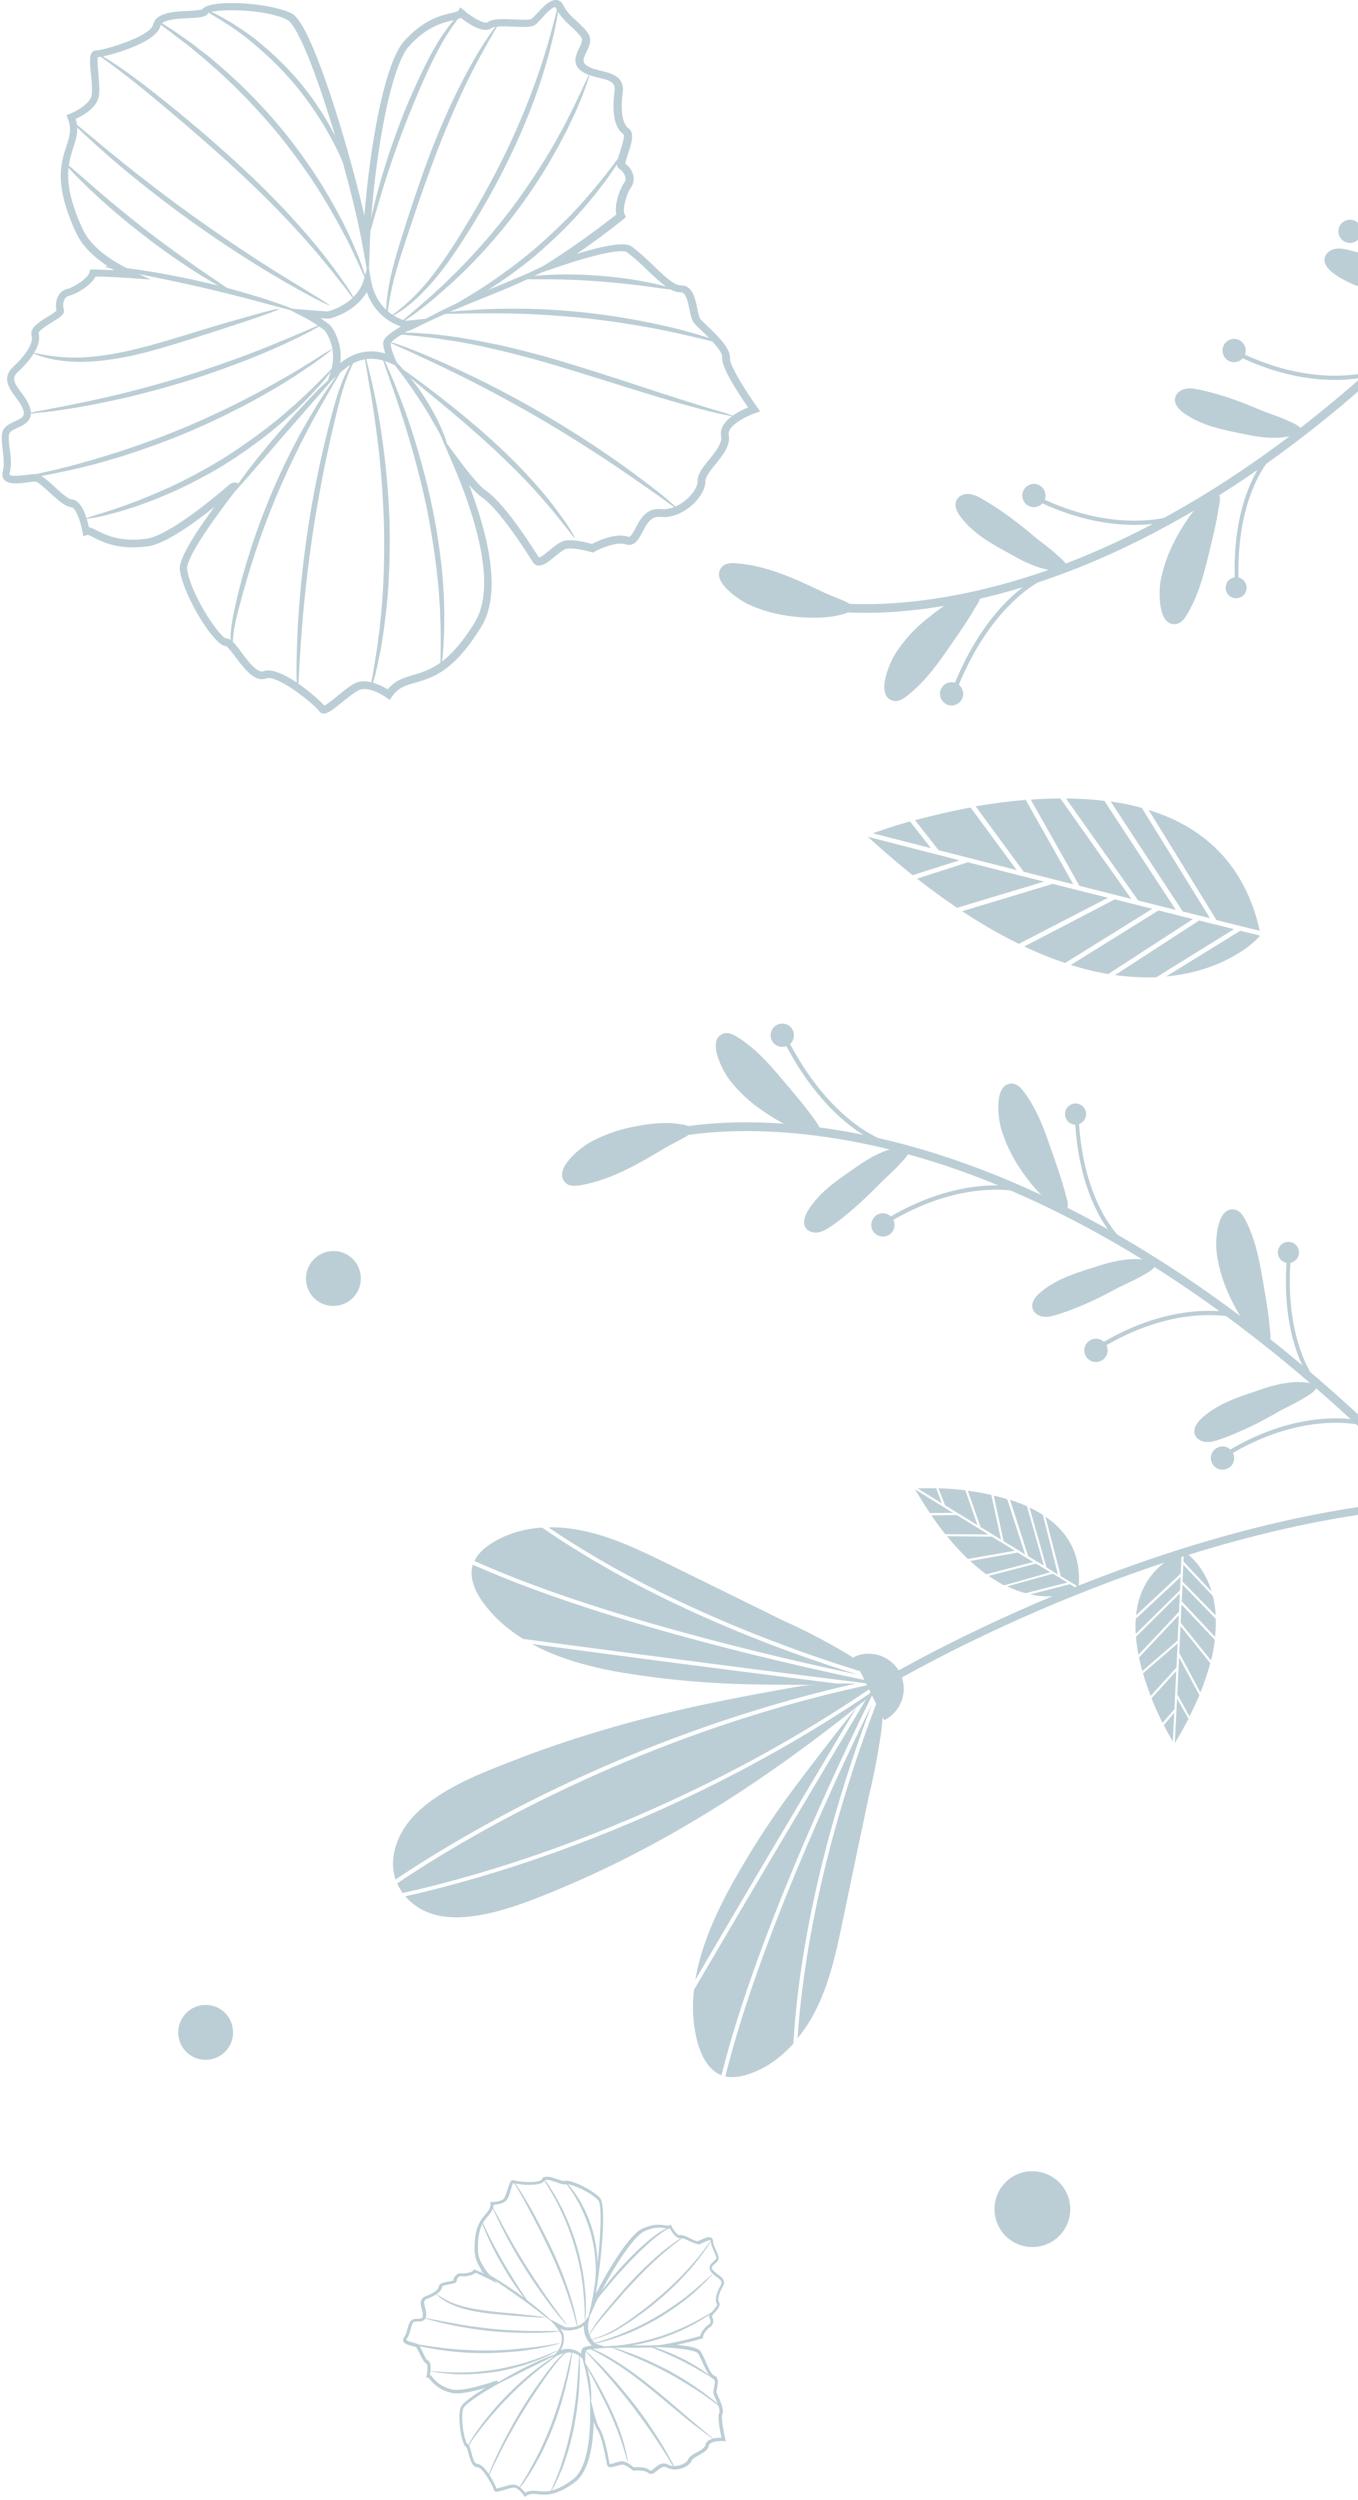 <svg width="380" height="699" viewBox="0 0 380 699" fill="none" xmlns="http://www.w3.org/2000/svg"><path d="M289.167 436.767c-1.408-.845-2.872-1.746-4.392-2.646l-13.287 2.364a50.307 50.307 0 0 0 4.504 3.716l13.175-3.434zM283.987 433.614c-2.083-1.295-4.223-2.59-6.419-3.941l-12.555-.113c1.97 2.421 3.941 4.561 5.855 6.362l13.119-2.308zM293.896 439.637c-1.238-.788-2.59-1.576-3.997-2.421l-13.231 3.435c1.52 1.013 2.928 1.914 4.335 2.646l12.893-3.66zM266.702 423.028a908.233 908.233 0 0 1-10.641-6.587c1.407 2.365 2.759 4.617 4.166 6.644l6.475-.057zM261.973 416.159c-2.365-.056-4.167 0-5.18.056 2.139 1.295 4.391 2.703 6.756 4.167l-1.576-4.223zM276.555 429.052c-2.927-1.802-5.911-3.66-8.839-5.406l-7.094.057a86.366 86.366 0 0 0 3.885 5.292l12.048.057zM287.703 435.133c1.52.958 2.984 1.802 4.391 2.647l-4.729-16.61a47.945 47.945 0 0 0-4.73-1.801l5.068 15.764zM291.813 423.592c-1.183-.732-2.421-1.464-3.716-2.027l4.729 16.722c1.126.676 2.196 1.352 3.209 1.971l-4.222-16.666zM299.414 442.959l-11.148 2.871c7.601 1.633 12.724-.844 13.456-1.463-.675-.395-1.464-.845-2.308-1.408zM280.834 430.967a191.214 191.214 0 0 1 6.025 3.716l-5.011-15.483a46.633 46.633 0 0 0-3.773-1.013l2.759 12.78zM296.824 440.706c2.027 1.239 3.716 2.253 5.011 3.041.788-9.29-3.266-15.54-9.29-19.65l4.279 16.609zM298.682 442.509c-1.183-.732-2.59-1.577-4.054-2.478l-12.781 3.547a32.19 32.19 0 0 0 5.124 1.915l11.711-2.984zM264.45 420.887c2.928 1.802 6.025 3.716 9.065 5.574l-3.378-9.74a79.51 79.51 0 0 0-7.545-.563l1.858 4.729zM274.359 426.968c1.915 1.183 3.885 2.365 5.743 3.548l-2.702-12.5a74.123 74.123 0 0 0-6.588-1.182l3.547 10.134zM330.605 448.645c-.056 1.632-.169 3.321-.225 5.123l8.502 10.529a48.422 48.422 0 0 0 1.07-5.743l-9.347-9.909zM330.324 454.67c-.112 2.421-.225 4.955-.338 7.545l5.912 11.035a70.641 70.641 0 0 0 2.759-8.22l-8.333-10.36zM330.887 443.072c-.056 1.464-.113 3.04-.225 4.673l9.346 9.965c.169-1.801.225-3.49.169-5.067l-9.29-9.571zM329.367 474.938c-.226 4.447-.451 8.726-.62 12.499a150.015 150.015 0 0 0 3.829-6.813l-3.209-5.686zM325.651 482.372c1.07 2.083 1.97 3.66 2.533 4.504.113-2.477.282-5.18.395-7.938l-2.928 3.434zM329.929 463.396c-.168 3.435-.337 6.982-.506 10.36l3.434 6.193c1.014-2.083 1.971-4.053 2.759-5.968l-5.687-10.585zM329.93 450.672c.056-1.801.169-3.49.225-5.123l-12.274 12.105c.113 1.689.394 3.378.676 5.067l11.373-12.049zM317.825 452.644a26.346 26.346 0 0 0 0 4.223l12.386-12.218c.057-1.295.113-2.59.169-3.716l-12.555 11.711zM331.168 436.653l7.883 8.389c-2.252-7.432-6.869-10.754-7.77-11.092-.056.788-.056 1.689-.113 2.703zM329.536 458.724c.113-2.421.225-4.786.338-7.094l-11.148 11.823c.281 1.295.563 2.534.901 3.829l9.909-8.558zM330.38 440.029c.113-2.364.169-4.335.282-5.911-8.558 3.828-11.993 10.359-12.781 17.566l12.499-11.655zM331.112 437.497c-.056 1.407-.113 2.984-.225 4.729l9.29 9.459a30.347 30.347 0 0 0-.789-5.405l-8.276-8.783zM328.635 477.922c.169-3.435.338-7.038.507-10.641l-6.925 7.601c1.013 2.59 2.139 4.954 3.096 6.869l3.322-3.829zM329.198 466.268l.338-6.756-9.684 8.389c.619 2.196 1.407 4.335 2.139 6.306l7.207-7.939zM238.776 463.395c4.899-2.365 10.754-.338 13.119 4.504 2.365 4.898.338 10.754-4.504 13.119l-8.615-17.623z" fill="#BCCED5"/><path d="M398.563 419.311l.169 2.14c-39.018 2.871-77.473 16.102-102.922 26.687-27.588 11.486-46.111 22.465-46.337 22.577l-1.126-1.858c.169-.112 18.862-11.148 46.563-22.69 25.561-10.641 64.297-23.985 103.653-26.856zM144.525 506.918c-15.652 8.164-27.137 15.483-33.387 19.706.394.957.957 1.858 1.52 2.703 7.151-1.577 20.776-4.899 38.173-10.923 23.591-8.164 59.005-23.028 94.701-47.632-.338 0-.732.056-1.069.056-42.565 8.952-77.754 24.548-99.938 36.09z" fill="#BCCED5"/><path d="M122.511 502.247c-2.477 1.632-4.729 3.434-6.7 5.517-4.504 4.673-7.207 11.655-5.123 17.792 6.306-4.279 17.791-11.542 33.274-19.65 21.395-11.148 54.952-26.011 95.433-35.132-1.464-.057-2.702-.057-3.434-.057-4.448.282-9.065.225-13.456 1.014-8.333 1.464-16.779 3.04-25.055 4.785-17.51 3.716-34.795 8.558-51.573 14.921-7.545 2.927-16.215 6.08-23.366 10.81zM247.728 470.378l.057.113c-36.372 25.393-72.631 40.651-96.616 48.927-17.003 5.855-30.459 9.234-37.779 10.81 1.464 1.689 3.266 3.097 5.293 4.054 10.528 5.123 27.025-1.633 36.991-5.743 34.344-14.188 64.804-35.02 93.237-58.724-.282.282-.676.451-1.183.563zM239.959 468.239c-10.191-3.153-25.787-8.445-42.846-16.046-13.851-6.137-30.179-14.526-45.437-25.055-5.179.338-10.247 1.802-14.526 4.673-1.801 1.183-3.49 2.703-4.391 4.673 34.682 15.596 86.199 27.307 107.2 31.755z" fill="#BCCED5"/><path d="M243.956 470.884c1.014-.056 1.971-.056 2.984-.113-12.555-2.477-74.544-15.314-114.632-33.274-1.126 3.659.676 7.657 2.984 10.753 3.04 4.11 6.813 7.376 11.092 10.022 43.691 5.856 82.934 10.81 97.572 12.612zM148.805 459.68c7.544 4.11 16.328 6.474 24.829 7.938a249.823 249.823 0 0 0 34.908 3.322c9.29.169 18.692.282 28.039.113a8994.811 8994.811 0 0 1-87.776-11.373zM197.563 451.179c21.395 9.515 40.481 15.427 49.377 18.017-3.941-2.59-7.601-5.518-11.711-7.826-5.123-2.928-10.36-5.687-15.708-8.051a17501.912 17501.912 0 0 0-32.318-15.878c-7.939-3.884-15.934-7.826-24.604-9.515a41.361 41.361 0 0 0-9.121-.844c14.807 10.078 30.572 18.129 44.085 24.097zM244.013 476.516c-3.773 9.965-9.234 25.561-13.738 43.69-3.716 14.752-7.151 32.712-8.277 51.236-3.49 3.885-7.713 6.981-12.611 8.558-2.084.675-4.279 1.069-6.419.619 9.121-37.047 31.586-84.848 41.045-104.103z" fill="#BCCED5"/><path d="M244.406 471.73c.62-.789 1.295-1.521 1.915-2.252-5.799 11.429-33.838 68.182-44.423 110.803-3.547-1.351-5.574-5.236-6.644-8.952-1.351-4.898-1.632-9.909-1.069-14.92 22.295-38.061 42.621-72.011 50.221-84.679zM194.579 553.594c1.408-8.501 4.955-16.834 9.008-24.491a234.358 234.358 0 0 1 18.918-29.503 900.342 900.342 0 0 1 17.172-22.183c-9.121 15.314-26.349 44.141-45.098 76.177zM231.288 520.431c5.687-22.69 12.781-41.383 16.271-49.997-.394 4.673-.337 9.346-1.013 14.019-.845 5.8-1.914 11.655-3.322 17.342a8004.638 8004.638 0 0 0-7.376 35.189c-1.801 8.614-3.659 17.397-7.657 25.223-1.351 2.703-3.04 5.349-5.011 7.714 1.183-17.792 4.561-35.189 8.108-49.49zM152.802 608.656c.957-.057 2.196.338 3.266.732.675.225 1.632.563 1.858.506 1.238-.788 7.826 2.309 9.965 4.73.282.338 1.183 1.351.788 9.346-.281 5.18-1.069 12.161-1.97 17.454.281-.563.563-1.126.901-1.689 3.547-6.7 8.783-14.977 11.992-16.497 3.266-1.52 5.462-1.182 6.756-.957.338.056.789.113.845.056l.451-.337.225.45c.675 1.295 1.745 2.646 2.195 2.534.789-.169 1.915.337 3.153.957.676.337 1.746.844 2.027.732.169-.057.563-.226.901-.395 1.014-.45 2.196-1.013 2.872-.563.225.113.45.395.506.958.057.844.394 1.632.789 2.421.281.619.563 1.295.731 1.97.169.901-.506 1.52-1.069 1.971-.732.675-1.014.957-.62 1.52.338.507.901.957 1.464 1.351 1.07.788 2.421 1.746 1.408 3.491-1.126 2.027-1.52 3.603-1.014 4.392.507.844-.394 1.914-1.295 2.927-.281.282-.619.732-.732.957.282.451.451 1.183.338 1.802a1.936 1.936 0 0 1-.788 1.182c-.901.564-2.083 2.14-2.027 2.816v.337l-.338.113c-.056 0-2.927.901-7.037 1.745 5.348.507 6.362 1.295 6.7 1.802.619 1.014 1.126 2.14 1.576 3.209.732 1.689 1.464 3.266 2.252 3.604 1.351.506 1.014 2.252.788 3.49-.112.507-.225 1.127-.112 1.352.056.169.225.506.394.901.957 2.083 1.689 4.053 1.182 5.067-.338.619.169 3.997.845 6.925l.112.619-.619-.056c-1.013-.056-3.885 0-4.11 1.295-.282 1.239-1.576 1.971-2.871 2.703-.901.506-1.802.957-1.971 1.52-.338.844-1.295 1.576-2.534 2.027-1.52.563-3.096.506-4.279-.113-1.013-.563-1.801 0-2.815.845-.732.619-1.633 1.351-2.477.619-.957-.788-3.209-.732-3.998-.619h-.169l-.168-.113c-.507-.394-1.971-1.52-2.816-1.577-.337-.056-1.069.169-1.632.338-.957.282-1.802.563-2.365.225-.225-.112-.338-.337-.394-.619 0-.112-.056-.281-.113-.507-.338-1.801-1.295-7.263-2.759-9.458-.225-.395-.506-1.014-.844-1.971a51.229 51.229 0 0 1-.619 7.038c-.845 4.898-2.421 8.22-4.73 9.909-5.292 3.829-8.051 3.547-10.247 3.322-1.295-.169-2.196-.225-3.378.507l-.394.225-.225-.394c-.395-.62-1.69-2.309-2.872-2.196-.676.056-1.633.338-2.477.619-1.52.451-2.309.676-2.759.394-.169-.112-.281-.281-.281-.45-.113-.732-2.985-6.193-4.561-6.25-1.52-.056-2.027-2.139-2.477-3.828-.169-.676-.451-1.689-.62-1.802-1.351-.563-2.477-7.826-1.689-10.866.113-.394.451-1.689 6.982-5.687-3.547 1.014-7.545 1.914-9.572 1.351-3.49-.9-4.954-2.59-5.799-3.603-.225-.281-.507-.619-.619-.619l-.563-.057.112-.506c.338-1.408.338-3.153-.056-3.378-.675-.338-1.239-1.521-1.858-2.759-.338-.676-.844-1.746-1.07-1.858-.168-.113-.563-.169-.957-.282-1.069-.281-2.308-.619-2.59-1.407-.056-.226-.112-.62.226-1.014.506-.675.731-1.52.957-2.364.169-.676.394-1.352.732-1.971.45-.788 1.351-.845 2.083-.845 1.013-.056 1.407-.112 1.464-.788.112-.619-.057-1.295-.282-1.97-.338-1.295-.732-2.872 1.183-3.604 2.139-.788 3.49-1.801 3.603-2.702.113-.957 1.52-1.183 2.871-1.408.394-.056.957-.169 1.183-.281.056-.507.394-1.183.901-1.577.394-.338.844-.45 1.351-.394 1.07.113 2.984-.281 3.378-.845l.225-.281.338.169s.957.394 2.421 1.07c-1.689-2.196-2.534-4.279-2.646-6.194-.225-6.531 1.576-8.67 2.984-10.359.844-1.014 1.464-1.689 1.464-3.097v-.45h.45c.788 0 2.872-.113 3.435-1.183.337-.563.619-1.52.9-2.364.451-1.464.732-2.253 1.239-2.478a.964.964 0 0 1 .563 0c.676.282 6.813 1.014 7.77-.281.169-.507.619-.676 1.182-.732zm5.18 2.139c-.507.057-1.295-.225-2.196-.563-1.295-.45-3.04-1.069-3.491-.394-1.295 1.746-7.375.957-8.67.619-.225.282-.507 1.239-.676 1.858-.281.901-.563 1.915-.957 2.534-.732 1.351-2.871 1.577-3.828 1.633-.169 1.464-.901 2.308-1.633 3.209-1.352 1.577-2.984 3.547-2.759 9.74.056 2.196 1.351 4.617 3.772 7.263l1.689 1.802-2.196-1.126c-1.914-.957-3.434-1.633-3.997-1.858-.901.788-2.871 1.126-3.997.957-.226-.056-.451.057-.676.169-.338.282-.563.845-.563 1.126-.056.62-.788.732-1.914.957-.507.113-2.084.338-2.14.62-.169 1.295-1.633 2.477-4.166 3.434-1.07.394-1.014 1.014-.62 2.477.169.732.394 1.577.282 2.365-.225 1.464-1.52 1.52-2.365 1.52-.675 0-1.126.057-1.351.394-.282.507-.451 1.127-.619 1.802-.282.901-.507 1.858-1.127 2.703-.056.056-.112.169-.112.169.113.337 1.351.675 1.97.844.451.113.845.225 1.127.338.506.281.9 1.07 1.52 2.308.394.901 1.013 2.14 1.407 2.309 1.126.563.845 2.871.62 3.997.225.169.506.451.732.788.788.901 2.083 2.478 5.348 3.322 1.858.507 6.25-.338 12.105-2.308.507-.169 1.014.056 1.239.563-1.126.619-2.252 1.295-3.209 1.858-6.081 3.66-6.813 4.955-6.925 5.292-.845 3.266.506 9.403 1.182 9.853.563.225.788 1.183 1.126 2.421.338 1.295.788 3.097 1.633 3.153 2.195.113 4.954 5.574 5.348 6.869.338 0 1.295-.281 1.915-.45.957-.282 1.914-.563 2.646-.62 1.576-.112 2.928 1.521 3.491 2.253 1.295-.676 2.421-.564 3.603-.451 2.083.225 4.617.507 9.628-3.153 2.083-1.52 3.547-4.673 4.335-9.29.451-2.815.676-6.193.619-10.078l-.056-3.885.957 3.772c.282 1.183.563 2.196.845 2.985.338 1.069.619 1.576.732 1.801 1.407 2.14 2.308 6.644 2.871 9.797.057.225.056.338.113.45.169.113 1.126-.169 1.633-.338.788-.225 1.463-.45 2.026-.394 1.07.113 2.59 1.295 3.097 1.689.732-.056 3.209-.225 4.504.845.225.225.507.056 1.295-.619.901-.789 2.196-1.858 3.829-.958.901.507 2.252.507 3.547.057 1.013-.338 1.802-.957 2.027-1.52.338-.845 1.351-1.408 2.421-1.971 1.126-.619 2.252-1.239 2.421-2.083.394-1.858 3.209-2.027 4.504-2.027-.394-1.745-1.239-5.912-.619-6.982.394-.675-.732-3.209-1.183-4.222-.169-.394-.337-.732-.394-.957-.169-.451-.056-1.07.113-1.802.225-1.239.394-2.196-.225-2.477-1.126-.451-1.858-2.14-2.759-4.054-.451-1.07-.957-2.14-1.52-3.097-.057-.112-.789-.901-6.25-1.407-.901-.113-1.971-.169-3.04-.226l-3.885-.225 3.828-.675c4.899-.845 8.84-1.971 9.966-2.309.225-1.182 1.52-2.702 2.477-3.265.225-.113.338-.338.394-.563.113-.451-.112-1.014-.281-1.183-.394-.507.112-1.07.901-1.97.338-.395 1.351-1.577 1.238-1.858-.675-1.126-.337-2.928 1.014-5.349.563-.957.112-1.408-1.126-2.309-.62-.45-1.295-.957-1.689-1.632-.789-1.295.169-2.14.788-2.703.507-.45.844-.788.788-1.126-.112-.563-.394-1.126-.675-1.802-.395-.844-.789-1.745-.845-2.758 0-.113-.056-.169-.056-.226-.282-.169-1.464.338-2.027.62-.451.225-.788.394-1.07.45-.563.113-1.351-.225-2.646-.788-.901-.394-2.14-1.014-2.59-.901-1.239.282-2.477-1.633-3.04-2.646-.282.056-.62 0-1.07-.113-1.183-.225-3.209-.563-6.193.901-2.816 1.351-7.883 9.065-11.599 16.103-.901 1.689-1.745 3.378-2.364 4.842l-1.239 2.758-.282 1.408c-.901 4.054 1.746 6.081 2.083 6.306.282.113.62.225.901.281l2.196.676-2.759.282c-2.702.281-3.096.563-3.153.619 0 0-.225.281-.225 1.689v1.464l-.788-.845c-1.351-1.464-2.984-2.027-4.786-1.632-.45.056-1.126.281-1.97.619l-1.633.619 1.126-1.351c1.97-2.309 1.408-4.729 1.295-5.067-.394-.676-.845-1.408-1.408-2.084-.169-.168-.281-.394-.45-.563l-1.52-1.745 2.027 1.07c1.351.732 2.308 1.182 2.533 1.295.113 0 .394.056.788.056h.62c1.238-.056 3.04-.45 4.222-1.971l.845-1.069.676-2.984c.112-.394.169-.845.281-1.295 1.07-5.405 2.027-13.569 2.309-19.481.394-7.094-.338-8.445-.507-8.671-2.252-2.533-8.051-4.785-8.84-4.504-.337-.056-.45 0-.619 0zm7.657 45.042c-.788-.732-2.421-2.533-2.252-5.574-1.239.958-2.759 1.295-3.885 1.352h-.732a7.818 7.818 0 0 1-1.013-.057l-.113-.056s-.338-.169-.844-.394c.281.394.506.788.732 1.182l.056.057c.056.112.732 2.364-.676 4.785.282-.112.563-.169.789-.225 2.139-.394 3.772.338 4.898 1.239.056-1.014.281-1.352.45-1.577.225-.169.732-.45 2.59-.732z" fill="#BCCED5"/><path d="M156.068 658.147c.056.112-.958.619-2.59 1.407-1.633.788-3.829 1.915-6.306 3.097a717.852 717.852 0 0 1-6.25 3.153c-1.633.788-2.59 1.295-2.646 1.182-.056-.056.901-.732 2.421-1.633 1.576-.9 3.716-2.139 6.193-3.378 2.478-1.238 4.73-2.252 6.419-2.927 1.689-.62 2.759-.958 2.759-.901zM162.824 658.653c.169-.057 1.464 2.646 2.14 6.306.675 3.659.506 6.643.338 6.643-.226 0-.282-2.984-1.014-6.531-.619-3.547-1.633-6.306-1.464-6.418zM153.928 697.164c-.112-.056.901-2.027 2.196-5.405.169-.394.338-.845.507-1.351.169-.451.337-.957.506-1.464.338-1.014.676-2.083 1.014-3.209.619-2.309 1.295-4.842 1.801-7.545.507-2.702.901-5.292 1.183-7.657.281-2.365.45-4.504.563-6.306.056-.901.112-1.689.169-2.421.056-.732.056-1.351.112-1.858.057-1.013.113-1.576.169-1.576.057 0 .057.563.113 1.576v1.858c0 .732 0 1.52-.056 2.421a103.386 103.386 0 0 1-.395 6.362c-.225 2.365-.619 5.011-1.126 7.714-.506 2.702-1.182 5.292-1.858 7.544-.394 1.126-.675 2.252-1.069 3.209-.169.507-.338 1.014-.563 1.464-.169.451-.394.901-.563 1.295a29.08 29.08 0 0 1-1.014 2.252 10.802 10.802 0 0 1-.844 1.633c-.507 1.014-.789 1.52-.845 1.464zM144.92 696.151c-.057 0 .281-.563.844-1.408.282-.45.619-1.013 1.014-1.633a32.65 32.65 0 0 0 1.294-2.195c.226-.395.507-.845.732-1.295.226-.451.507-.958.732-1.408.563-.957 1.07-2.027 1.633-3.153 1.07-2.252 2.196-4.786 3.209-7.488 1.014-2.703 1.858-5.349 2.59-7.714.676-2.421 1.295-4.616 1.689-6.418.226-.901.395-1.745.563-2.477.169-.732.338-1.352.451-1.915.225-1.013.394-1.632.45-1.576.057 0 0 .619-.169 1.633-.056.506-.169 1.182-.281 1.914a33.836 33.836 0 0 1-.507 2.534 117.384 117.384 0 0 1-1.576 6.531 95.364 95.364 0 0 1-2.534 7.769 86.26 86.26 0 0 1-3.266 7.545 53.404 53.404 0 0 1-1.689 3.153c-.281.507-.506.957-.788 1.407-.281.451-.507.845-.788 1.295a28.145 28.145 0 0 1-1.408 2.14c-.394.619-.788 1.182-1.126 1.576-.675.732-1.069 1.239-1.069 1.183zM136.418 692.829c-.056 0 .169-.563.563-1.576.394-1.014 1.014-2.421 1.802-4.167a142.634 142.634 0 0 1 7.094-13.287c3.097-5.011 6.193-9.346 8.614-12.331 1.183-1.52 2.309-2.646 3.153-3.321.845-.676 1.408-.958 1.408-.901.056.056-.451.394-1.239 1.126-.788.732-1.802 1.858-2.984 3.434a169.645 169.645 0 0 0-8.389 12.387 158.547 158.547 0 0 0-7.263 13.118c-.845 1.746-1.52 3.097-1.971 4.11-.45.901-.732 1.408-.788 1.408zM130.788 685.17c-.056 0 0-.563.338-1.464.338-.9 1.07-2.139 2.027-3.49 1.97-2.816 4.842-6.531 8.501-10.247 3.66-3.716 7.263-6.757 10.022-8.727 1.352-1.014 2.534-1.746 3.322-2.252.788-.507 1.239-.789 1.295-.732 0 .056-.394.394-1.126.957-.732.563-1.858 1.407-3.209 2.421-2.646 2.083-6.25 5.123-9.853 8.839a100.827 100.827 0 0 0-8.614 10.022c-1.014 1.351-1.802 2.477-2.196 3.322-.282.901-.451 1.408-.507 1.351zM134.447 634.892c.057-.056 1.295.507 3.21 1.633a100.697 100.697 0 0 1 7.263 4.729 116.168 116.168 0 0 1 6.812 5.293c1.689 1.464 2.646 2.421 2.59 2.477-.056.056-1.126-.732-2.871-2.083-1.746-1.351-4.167-3.209-6.926-5.124a218.833 218.833 0 0 0-7.094-4.842c-1.914-1.238-3.04-1.97-2.984-2.083zM166.258 656.681c0-.056 1.352-.394 3.604-.619 2.252-.226 5.349-.282 8.783-.226 1.689 0 3.322.001 4.786-.056a59.688 59.688 0 0 0 3.885-.281c2.195-.226 3.547-.563 3.603-.451 0 .057-1.295.563-3.547.901a35.69 35.69 0 0 1-3.941.394 122.84 122.84 0 0 1-4.842.113c-3.435 0-6.531-.056-8.727.056-2.252.113-3.604.282-3.604.169z" fill="#BCCED5"/><path d="M163.556 660.567c.056-.056 1.013 1.408 2.421 3.772a115.27 115.27 0 0 1 5.067 9.572c.901 1.914 1.633 3.772 2.308 5.517.62 1.746 1.126 3.322 1.464 4.673.169.676.338 1.295.451 1.802.112.563.225 1.014.281 1.408.113.788.169 1.182.113 1.182-.113 0-.451-1.633-1.295-4.279-.394-1.295-.957-2.871-1.577-4.56a170.945 170.945 0 0 0-2.308-5.462c-1.802-3.828-3.603-7.15-4.842-9.628-1.408-2.421-2.14-3.941-2.083-3.997zM163.556 657.077c.056-.057.507.337 1.239 1.069.788.732 1.858 1.802 3.209 3.153 1.351 1.352 2.871 3.041 4.504 4.899a263.996 263.996 0 0 1 5.18 6.305c1.745 2.309 3.378 4.561 4.729 6.644a104.76 104.76 0 0 1 3.548 5.63c.957 1.633 1.689 2.984 2.195 3.885.507.957.732 1.464.676 1.52-.056 0-.394-.45-.957-1.351s-1.351-2.196-2.365-3.772a182.135 182.135 0 0 0-3.66-5.518 203.701 203.701 0 0 0-4.785-6.587c-1.746-2.308-3.491-4.392-5.068-6.306-1.632-1.914-3.096-3.603-4.391-5.011-1.295-1.407-2.309-2.534-3.04-3.322-.62-.788-1.014-1.238-1.014-1.238zM164.231 656.175c0-.056.62.169 1.633.62l.845.338c.281.169.619.337 1.013.506.732.338 1.52.732 2.365 1.239.45.225.901.507 1.351.788.451.282.957.563 1.464.901 1.013.619 2.027 1.351 3.153 2.083a137.906 137.906 0 0 1 6.813 5.18c4.729 3.829 8.839 7.488 11.879 10.022a156.359 156.359 0 0 0 3.604 2.984c.844.732 1.351 1.126 1.295 1.126-.057.056-.563-.281-1.464-.957-.901-.619-2.196-1.633-3.772-2.815-3.153-2.478-7.32-6.025-11.993-9.853-2.365-1.914-4.617-3.66-6.756-5.18-1.07-.732-2.083-1.464-3.097-2.083-.507-.338-.957-.62-1.407-.901a16.582 16.582 0 0 0-1.352-.788c-.844-.507-1.632-.957-2.308-1.352-.338-.168-.676-.394-.957-.506a5.616 5.616 0 0 0-.845-.394c-.957-.62-1.52-.958-1.464-.958zM170.763 656.23c0-.056.507.057 1.407.338.451.113.958.282 1.577.507.619.225 1.295.45 2.083.732 1.52.563 3.322 1.239 5.292 2.139 1.971.901 4.111 1.915 6.306 3.097a81.169 81.169 0 0 1 6.025 3.603 70.58 70.58 0 0 1 4.673 3.322c.675.507 1.238.957 1.745 1.351.507.395.957.789 1.295 1.07.676.62 1.07.957 1.014 1.014-.057.056-1.633-1.126-4.279-3.041-1.295-.957-2.928-2.027-4.73-3.153-1.801-1.126-3.828-2.364-6.024-3.547a106.633 106.633 0 0 0-6.25-3.096 132.647 132.647 0 0 0-5.236-2.252c-3.04-1.352-4.954-2.027-4.898-2.084zM181.46 655.95c0-.057 1.07.169 2.759.732 1.689.563 3.941 1.464 6.362 2.646 2.421 1.182 4.505 2.477 5.968 3.434 1.464 1.014 2.309 1.689 2.253 1.746-.113.169-3.716-2.252-8.502-4.617-4.786-2.365-8.896-3.772-8.84-3.941zM120.147 662.987c0-.113 2.083.169 5.405.338.394 0 .845.056 1.295.056h1.408c.957 0 2.026 0 3.096-.056a67.608 67.608 0 0 0 7.094-.732c2.478-.394 4.842-.957 6.982-1.52 1.07-.282 2.083-.563 2.984-.901.45-.169.901-.282 1.351-.45.451-.169.845-.282 1.239-.451 3.096-1.182 4.954-2.083 5.011-2.027 0 .057-.394.338-1.239.732-.394.225-.901.507-1.52.788-.619.282-1.295.62-2.083.901-.394.169-.789.338-1.239.507l-1.351.507c-.901.337-1.914.675-2.984.957a56.716 56.716 0 0 1-7.038 1.576c-2.534.394-4.955.563-7.207.676-1.126 0-2.139.056-3.153 0-.506 0-.957 0-1.407-.056-.451-.057-.901-.057-1.295-.113-.845-.056-1.577-.169-2.252-.225a10.497 10.497 0 0 1-1.689-.282 16.58 16.58 0 0 1-1.408-.225zM113.785 655.049c0-.056.619.056 1.689.225.563.113 1.182.225 1.97.338.789.112 1.633.281 2.59.394.958.169 2.027.281 3.153.45 1.126.169 2.365.226 3.66.395 2.59.225 5.405.337 8.389.394 2.984 0 5.799-.113 8.389-.338a289.43 289.43 0 0 0 3.66-.338c1.126-.113 2.196-.281 3.153-.394.957-.113 1.858-.282 2.59-.394a34.766 34.766 0 0 0 1.97-.338c1.07-.169 1.689-.282 1.689-.225 0 .056-.563.225-1.632.506-.507.113-1.183.282-1.971.451a71.36 71.36 0 0 1-2.59.507c-.957.169-2.027.337-3.153.506-1.126.169-2.365.282-3.66.394-2.589.226-5.461.395-8.445.395s-5.855-.169-8.445-.451a58.667 58.667 0 0 1-3.66-.45 126.513 126.513 0 0 1-3.153-.507 53.51 53.51 0 0 1-2.59-.507c-.788-.169-1.407-.338-1.97-.45-1.07-.338-1.633-.563-1.633-.563zM118.627 648.124c0-.057.563.056 1.52.225.45.112 1.07.225 1.745.338.676.112 1.464.281 2.309.45 1.689.338 3.716.676 5.968 1.07 2.252.338 4.729.675 7.375.957 2.647.281 5.124.394 7.432.507 2.309.112 4.336.112 6.081.112h4.11c.957 0 1.52 0 1.52.056 0 .057-.506.113-1.52.226a15.23 15.23 0 0 1-1.745.112 27.49 27.49 0 0 1-2.365.113c-1.745.056-3.829.056-6.081 0-2.308-.056-4.842-.225-7.488-.451a118.996 118.996 0 0 1-7.432-1.013c-2.252-.394-4.279-.788-5.968-1.182-.844-.169-1.633-.394-2.252-.563-.676-.169-1.239-.338-1.689-.451-1.014-.281-1.52-.45-1.52-.506zM122.061 641.425c.056-.057.394.225 1.07.675.675.394 1.633 1.014 2.927 1.577a24.629 24.629 0 0 0 4.73 1.52c1.802.45 3.885.732 6.024 1.013 2.14.282 4.223.451 6.081.62 1.858.169 3.547.394 5.011.506 2.815.338 4.56.563 4.56.676 0 .113-1.745 0-4.616-.169-1.408-.112-3.097-.225-5.011-.394-1.858-.169-3.941-.338-6.137-.563-2.196-.282-4.223-.619-6.081-1.07a24.707 24.707 0 0 1-4.786-1.689 14.248 14.248 0 0 1-2.871-1.802c-.619-.563-.957-.9-.901-.9zM143.456 609.726c.056 0 .45.45 1.126 1.407a54.729 54.729 0 0 1 2.59 4.054c1.069 1.745 2.252 3.885 3.49 6.249a205.653 205.653 0 0 1 3.942 7.883c2.646 5.63 4.56 10.979 5.63 14.92.281.957.507 1.858.676 2.646.168.789.337 1.464.45 2.027.225 1.126.281 1.746.225 1.746-.056 0-.225-.62-.507-1.69-.168-.563-.337-1.238-.563-2.026-.225-.789-.45-1.633-.788-2.647-1.182-3.885-3.153-9.121-5.799-14.751-1.295-2.815-2.646-5.461-3.885-7.882a256.73 256.73 0 0 0-3.322-6.306c-1.013-1.802-1.801-3.209-2.421-4.167-.563-.9-.844-1.407-.844-1.463zM151.901 608.824c.056 0 .394.45 1.013 1.295.169.225.338.45.507.732.169.281.394.563.563.9.394.62.901 1.352 1.351 2.196.226.394.507.845.732 1.295.282.451.507.957.789 1.464.563 1.014 1.013 2.083 1.576 3.266a68.37 68.37 0 0 1 2.872 7.769 62.937 62.937 0 0 1 1.858 8.052c.168 1.238.394 2.477.45 3.603.056.563.113 1.126.169 1.633.056.507.056 1.013.112 1.52.057.957.057 1.858.057 2.59v1.07c0 .337 0 .619-.057.9-.056 1.07-.112 1.69-.168 1.69-.057 0-.113-.62-.113-1.69v-.9c0-.338-.056-.676-.056-1.07-.057-.732-.057-1.633-.169-2.59-.057-.45-.113-.957-.113-1.52-.056-.507-.112-1.07-.169-1.633-.112-1.126-.338-2.308-.507-3.547a73.701 73.701 0 0 0-1.914-7.995 67.341 67.341 0 0 0-2.815-7.713c-.507-1.126-1.013-2.253-1.52-3.266-.225-.507-.507-1.013-.732-1.464-.225-.45-.507-.901-.732-1.295-.45-.844-.901-1.576-1.295-2.252-.169-.338-.394-.619-.507-.901-.169-.281-.337-.506-.45-.732-.45-.844-.732-1.351-.732-1.407zM157.926 609.781c.056-.056.337.282.9.845.113.168.282.337.451.506.169.169.338.394.507.62.337.45.732.957 1.126 1.52.225.281.394.619.619.901.225.337.394.675.619 1.013.451.732.845 1.52 1.295 2.365a35.124 35.124 0 0 1 2.252 5.686 36.35 36.35 0 0 1 1.239 5.968c.113.958.225 1.802.225 2.647 0 .394.057.844.057 1.238v1.126c0 .732-.057 1.352-.113 1.915 0 .281-.056.563-.056.788-.057.225-.057.45-.113.675-.113.789-.225 1.239-.281 1.183-.113 0 .056-1.746.056-4.561 0-.337 0-.732-.056-1.126 0-.394-.057-.788-.057-1.182-.056-.845-.169-1.689-.281-2.59-.282-1.802-.676-3.829-1.295-5.855-.62-2.027-1.408-3.942-2.196-5.631a29.228 29.228 0 0 0-1.182-2.308c-.226-.338-.394-.732-.563-1.014a8.285 8.285 0 0 1-.563-.957c-1.521-2.308-2.703-3.659-2.59-3.772zM137.375 616.257c.057 0 .338.451.789 1.352.45.9 1.182 2.195 2.027 3.772a192.088 192.088 0 0 0 7.037 12.218 201.05 201.05 0 0 0 7.883 11.654c1.069 1.464 1.914 2.646 2.533 3.435.62.844.901 1.295.845 1.295-.056.056-.394-.395-1.07-1.126-.675-.789-1.576-1.915-2.702-3.322a154.6 154.6 0 0 1-8.052-11.599c-2.927-4.673-5.292-9.064-6.868-12.33-.789-1.633-1.408-2.928-1.802-3.885-.451-.901-.676-1.407-.62-1.464zM134.729 621.043c.112-.057.732 1.295 1.802 3.49 1.069 2.14 2.589 5.124 4.447 8.277a152.274 152.274 0 0 0 4.955 7.995c1.351 2.027 2.14 3.265 2.083 3.322-.056.056-1.07-1.07-2.477-3.041-1.408-1.97-3.322-4.729-5.124-7.938-1.858-3.209-3.321-6.194-4.279-8.446-1.013-2.252-1.52-3.659-1.407-3.659zM164.964 654.26c0-.056.619-.169 1.689-.506a26.11 26.11 0 0 0 4.391-1.858c1.802-.957 3.773-2.252 5.968-3.829 2.196-1.576 4.505-3.322 6.869-5.349 4.73-3.941 8.615-8.051 11.148-11.148a33.908 33.908 0 0 0 1.689-2.139c.507-.619.901-1.182 1.239-1.633.676-.901 1.07-1.407 1.126-1.407.056 0-.281.563-.901 1.52-.281.506-.732 1.07-1.182 1.689-.451.676-1.014 1.407-1.633 2.196-2.477 3.209-6.306 7.375-11.092 11.373-2.364 2.027-4.729 3.772-6.925 5.292-2.196 1.52-4.279 2.872-6.08 3.772a24.981 24.981 0 0 1-4.505 1.69c-1.182.337-1.801.337-1.801.337z" fill="#BCCED5"/><path d="M165.752 655.444c-.057-.112 2.083-.675 5.461-1.858a8.685 8.685 0 0 1 1.295-.45c.45-.169.901-.394 1.408-.563.957-.394 1.97-.845 3.04-1.295a70.73 70.73 0 0 0 6.756-3.491 77.96 77.96 0 0 0 6.362-4.166 36.326 36.326 0 0 0 2.647-2.027c.394-.338.788-.62 1.182-.957.394-.338.732-.62 1.07-.901 2.702-2.309 4.222-3.885 4.335-3.829.056.057-.338.451-1.013 1.183-.338.394-.732.844-1.239 1.295-.507.506-1.07 1.069-1.745 1.689-.338.281-.676.619-1.014.957-.338.338-.732.619-1.182.957-.788.676-1.689 1.351-2.646 2.083a79.156 79.156 0 0 1-6.419 4.279 79.321 79.321 0 0 1-6.869 3.491c-1.07.45-2.139.901-3.096 1.239-.507.168-.958.394-1.408.506-.45.169-.901.282-1.351.451-.845.281-1.633.506-2.309.675-.675.226-1.295.338-1.745.451-.957.225-1.52.338-1.52.281zM167.553 656.401c0-.113 1.915-.169 5.011-.507.789-.112 1.633-.169 2.534-.337.901-.113 1.858-.338 2.871-.507 2.027-.394 4.167-.957 6.419-1.633 2.252-.732 4.335-1.52 6.193-2.365.957-.45 1.802-.788 2.646-1.238a27.245 27.245 0 0 0 2.252-1.183c2.703-1.464 4.336-2.533 4.392-2.477 0 .056-.338.338-1.07.845-.338.281-.788.563-1.295.9-.506.338-1.126.732-1.801 1.126-.676.395-1.408.845-2.252 1.239-.789.451-1.69.845-2.647 1.295a60.402 60.402 0 0 1-6.249 2.421c-2.252.732-4.504 1.239-6.531 1.633-1.014.169-1.971.338-2.872.45-.901.113-1.745.225-2.533.282-.789.056-1.464.112-2.084.112-.619.057-1.126 0-1.576 0-.957.057-1.408 0-1.408-.056zM164.456 654.036c-.056 0 .113-.563.564-1.464.45-.901 1.182-2.14 2.252-3.603 1.069-1.464 2.421-3.097 3.941-4.899a186.547 186.547 0 0 1 5.067-5.799c3.716-3.997 7.376-7.376 10.191-9.571a71.89 71.89 0 0 1 3.434-2.478c.845-.563 1.352-.788 1.352-.788 0 .056-.395.394-1.183 1.014-.788.619-1.914 1.463-3.322 2.646-2.758 2.252-6.306 5.63-10.022 9.627-1.857 1.971-3.547 3.942-5.123 5.743-1.52 1.802-2.928 3.379-4.054 4.786-1.126 1.408-1.914 2.59-2.421 3.435-.338.9-.619 1.351-.676 1.351zM166.09 644.072c-.057 0 .169-.395.619-1.07.45-.676 1.07-1.577 1.914-2.759a91.75 91.75 0 0 1 7.151-8.389 74.767 74.767 0 0 1 4.391-4.223c1.408-1.238 2.703-2.308 3.885-3.096 1.182-.789 2.196-1.352 2.928-1.69.732-.337 1.182-.45 1.182-.394.057.113-1.576.789-3.828 2.478s-5.068 4.335-8.052 7.432c-2.984 3.096-5.461 6.024-7.263 8.22-1.801 2.139-2.871 3.547-2.927 3.491zM44.983 4.361c1.97-1.013 4.898-1.182 7.431-1.295 1.577-.056 3.885-.225 4.336-.563C58.608-.2 75.048.589 81.467 3.685c.9.45 3.603 1.746 9.571 18.693 3.885 10.979 8.22 26.124 10.923 37.892.112-1.408.225-2.872.394-4.28 1.576-16.89 5.405-38.68 10.81-44.591 5.461-5.968 10.303-7.094 13.175-7.77.788-.169 1.689-.394 1.858-.563l.619-1.013.901.788c2.477 2.083 5.912 3.997 6.756 3.378 1.408-1.07 4.335-.9 7.376-.788 1.745.056 4.335.225 4.898-.17.338-.28.957-.9 1.577-1.576 1.745-1.858 3.659-3.94 5.517-3.66.563.057 1.295.395 1.858 1.52.789 1.69 2.252 3.098 3.716 4.392 1.126 1.07 2.365 2.196 3.209 3.491 1.127 1.746.226 3.547-.506 5.067-.957 2.027-1.239 2.872 0 3.773 1.126.844 2.702 1.182 4.222 1.576 2.872.676 6.475 1.577 5.912 6.08-.675 5.124-.056 8.784 1.633 9.966 1.802 1.295.788 4.28-.169 7.207-.281.845-.675 2.083-.732 2.646.957.676 1.971 2.027 2.252 3.435.225 1.126 0 2.196-.619 3.153-1.351 1.914-2.534 6.193-1.802 7.657l.338.732-.619.507c-.057.056-5.349 4.391-13.119 9.74 11.542-3.49 14.301-2.815 15.427-1.97 2.14 1.576 4.11 3.49 6.025 5.292 2.984 2.871 5.799 5.574 7.713 5.517 3.209-.056 3.997 3.773 4.56 6.532.226 1.126.507 2.477.845 2.871.282.338.845.844 1.52 1.52 3.716 3.547 7.038 6.925 6.757 9.515-.169 1.577 3.772 8.22 7.657 13.682l.788 1.126-1.295.45c-2.083.676-7.995 3.378-7.488 6.194.506 2.871-1.633 5.517-3.66 8.051-1.408 1.745-2.871 3.547-2.871 4.842 0 1.97-1.295 4.391-3.547 6.475-2.703 2.477-6.025 3.772-8.953 3.49-2.589-.281-3.716 1.521-5.123 4.223-.957 1.858-2.196 4.223-4.673 3.435-2.646-.845-7.263 1.238-8.783 2.083l-.394.225-.395-.113c-1.351-.394-5.348-1.407-7.15-.9-.788.225-2.027 1.238-3.153 2.139-1.745 1.464-3.322 2.703-4.729 2.477-.563-.056-1.014-.394-1.352-.901-.169-.225-.338-.506-.619-.957-2.196-3.434-8.952-13.963-13.85-17.341-.845-.563-1.971-1.689-3.435-3.378 2.083 5.461 3.66 10.529 4.729 15.145 2.478 10.81 2.084 19.087-1.294 24.548-7.658 12.556-13.626 14.245-18.468 15.652-2.815.789-4.842 1.408-6.587 3.998l-.563.844-.845-.619c-1.407-1.013-5.517-3.322-7.882-2.083-1.295.676-3.04 2.083-4.617 3.322-2.702 2.196-4.222 3.378-5.405 3.153-.394-.057-.788-.338-1.013-.676-.845-1.407-11.542-10.303-14.808-9.121-3.21 1.182-6.08-2.702-8.445-5.799-.957-1.239-2.365-3.153-2.872-3.266-3.265 0-11.823-14.075-12.837-21.169-.112-.958-.563-3.885 9.684-17.736-6.418 5.124-14.019 10.416-18.692 11.036-8.051 1.069-12.443-1.126-15.09-2.478-.675-.338-1.576-.788-1.8-.732l-1.127.394-.225-1.182c-.563-3.209-1.97-6.869-3.04-6.925-1.746-.113-3.885-2.083-6.194-4.167-1.295-1.182-3.209-2.927-3.828-2.984-.45-.056-1.295.057-2.196.169-2.477.338-5.349.676-6.588-.675-.394-.394-.731-1.183-.45-2.365.45-1.802.225-3.829 0-5.743-.169-1.576-.394-3.209-.225-4.729.225-2.027 2.14-2.872 3.603-3.547 2.027-.901 2.759-1.408 2.421-2.872-.338-1.351-1.295-2.646-2.252-3.941-1.745-2.365-3.941-5.349-.62-8.445 3.773-3.547 5.687-6.7 5.124-8.727-.563-2.14 2.14-3.829 4.73-5.405.788-.45 1.858-1.183 2.252-1.577-.282-1.126-.225-2.815.45-4.053.563-1.014 1.408-1.69 2.478-1.971 2.308-.62 5.911-3.153 6.306-4.673l.168-.788h.789c.056 0 2.308 0 5.968.225-5.35-3.153-8.952-6.7-10.754-10.641C15.086 51.599 17 45.63 18.577 40.9c.9-2.759 1.52-4.785.394-7.713l-.394-.957.957-.394c1.576-.62 5.799-2.76 6.137-5.35.169-1.463 0-3.715-.225-5.686-.338-3.49-.45-5.348.394-6.25.281-.337.732-.45 1.126-.45 1.633.057 15.032-3.772 15.877-7.206.338-1.239 1.126-2.027 2.14-2.534zm12.611 0c-1.07.563-2.815.62-5.067.732-3.04.169-7.207.338-7.657 2.196-1.182 4.786-14.526 8.389-17.51 8.727-.17.788.056 2.984.169 4.448.169 2.195.394 4.447.169 6.137-.394 3.49-4.617 5.799-6.531 6.643.957 3.153.168 5.574-.676 8.108-1.408 4.448-3.21 9.965 2.59 22.577 2.027 4.448 6.756 8.445 14.076 11.88l5.01 2.365-5.517-.395c-4.842-.337-8.446-.45-9.91-.45-1.182 2.365-5.067 4.786-7.488 5.405-.563.17-.957.45-1.182.957-.507.957-.45 2.196-.225 2.76.45 1.35-1.014 2.251-3.21 3.603-1.013.619-3.997 2.477-3.828 3.153.732 2.815-1.239 6.53-5.743 10.753-1.858 1.689-1.239 2.928.845 5.743 1.013 1.351 2.14 2.928 2.59 4.673.788 3.266-1.802 4.448-3.548 5.236-1.463.676-2.308 1.126-2.42 1.915-.17 1.295 0 2.702.225 4.222.281 2.14.506 4.336-.057 6.531-.056.226-.056.395 0 .451.507.563 3.378.225 4.786.056 1.07-.112 1.97-.281 2.646-.225 1.295.113 2.76 1.408 5.067 3.491 1.633 1.52 3.885 3.547 4.899 3.603 2.815.169 4.223 5.236 4.786 7.77.675.112 1.35.507 2.252.901 2.42 1.238 6.474 3.322 13.85 2.308 4.223-.563 12.668-6.081 23.197-15.145.9-.732 2.195-.732 3.04.056-1.802 2.308-3.547 4.56-5.067 6.644-9.459 12.78-9.91 16.159-9.797 16.89 1.07 7.489 9.121 19.031 10.867 19.425 1.407 0 2.702 1.689 4.447 4.054 1.802 2.421 4.336 5.742 6.081 5.123 4.617-1.689 15.09 7.376 17.004 9.628.731-.338 2.42-1.689 3.603-2.646 1.689-1.408 3.434-2.815 4.954-3.604 3.097-1.576 7.376.62 9.178 1.689 2.083-2.533 4.504-3.209 7.094-3.997 4.448-1.295 10.022-2.928 17.285-14.751 3.04-5.011 3.434-12.781 1.07-23.028-1.464-6.306-3.885-13.513-7.32-21.451l-3.434-7.995 5.18 6.981a109.268 109.268 0 0 0 4.335 5.462c1.689 1.97 2.59 2.758 3.097 3.096 4.673 3.209 10.472 11.767 14.413 17.904.282.394.45.676.563.901.507.057 2.14-1.295 3.097-2.083 1.407-1.126 2.702-2.196 3.885-2.534 2.364-.619 6.531.451 7.882.845 1.464-.732 6.531-3.209 10.022-2.027.675.225 1.126-.394 2.196-2.421 1.238-2.421 2.984-5.687 7.15-5.292 2.308.225 5.067-.845 7.319-2.928 1.802-1.633 2.928-3.547 2.872-4.898 0-2.027 1.576-4.054 3.322-6.137 1.801-2.196 3.603-4.505 3.265-6.419-.788-4.11 4.899-6.981 7.545-8.051-2.252-3.266-7.601-11.204-7.263-14.02.225-1.801-4.223-6.024-6.137-7.826-.732-.675-1.295-1.238-1.633-1.632-.676-.789-1.014-2.196-1.351-3.829-.563-2.759-1.126-4.898-2.534-4.898-2.759.056-5.687-2.815-9.177-6.08-1.858-1.803-3.829-3.66-5.856-5.125-.281-.225-2.364-1.126-14.188 2.478-1.971.62-4.166 1.351-6.531 2.14l-8.22 2.814 7.319-4.673c9.403-5.968 16.666-11.71 18.693-13.287-.563-2.59.788-6.869 2.252-8.952.338-.45.45-.957.281-1.52-.225-1.014-1.07-1.97-1.633-2.252-1.238-.732-.675-2.365.169-4.843.338-1.126 1.464-4.504.901-4.898-2.365-1.689-3.265-5.799-2.477-11.936.338-2.477-.957-3.04-4.335-3.828-1.633-.395-3.491-.845-4.955-1.915-2.703-1.97-1.464-4.56-.619-6.306.675-1.407 1.069-2.364.619-3.04-.732-1.07-1.745-2.083-2.872-3.097-1.576-1.464-3.152-2.984-4.166-5.01-.112-.226-.225-.338-.281-.395-.789-.112-2.759 2.027-3.66 3.04-.732.789-1.351 1.465-1.858 1.859-1.013.788-3.04.675-6.193.563-2.196-.113-5.236-.226-6.081.394-2.308 1.689-6.587-1.295-8.614-2.872-.563.338-1.352.507-2.309.732-2.646.62-7.094 1.633-12.105 7.15-4.729 5.18-8.558 25.506-10.247 43.41-.394 4.335-.675 8.502-.788 12.049l-.225 6.812.563 3.21c1.633 9.233 8.783 11.091 9.684 11.316.732 0 1.464-.112 2.139-.169l5.18-.506-5.518 2.928c-5.348 2.87-5.968 3.884-5.968 3.997 0 .056-.225.844.958 3.716.056.169.168.394.225.563l1.069 2.421-2.421-1.07c-4.11-1.801-7.938-1.576-11.429.676-.844.563-2.027 1.52-3.547 2.928l-2.871 2.646 1.182-3.716c2.083-6.475-1.182-11.035-1.633-11.655a42.033 42.033 0 0 0-4.673-3.096c-.45-.282-.957-.507-1.464-.789l-4.617-2.364 5.18.45c3.435.282 5.8.45 6.419.45.281-.056.9-.225 1.745-.563.394-.168.845-.337 1.295-.563 2.534-1.238 5.855-3.603 7.038-7.713l.844-2.984-1.238-6.813c-.169-.9-.338-1.914-.563-2.927-2.421-12.105-7.432-29.897-11.88-42.396C83.662 8.077 81.073 5.88 80.397 5.543c-6.757-3.321-20.888-3.04-22.183-1.858-.057.282-.282.507-.62.676zm54.558 86.931c-2.253-.788-7.264-3.153-9.516-9.628-1.801 3.097-4.616 5.011-6.925 6.137-.507.226-1.013.45-1.464.62-1.238.506-2.14.675-2.14.675h-.28s-.789-.056-2.14-.112c.9.62 1.802 1.238 2.59 1.858l.169.169c.169.225 3.547 4.279 2.758 10.528.564-.45 1.07-.844 1.464-1.07 4.054-2.646 8.052-2.533 11.148-1.632-.732-2.14-.619-3.097-.45-3.604.338-.732 1.126-1.745 4.786-3.94z" fill="#BCCED5"/><path d="M94.304 104.298c.169.169-1.464 2.083-4.11 5.123-2.703 3.041-6.362 7.263-10.416 11.88a1857.602 1857.602 0 0 1-10.304 11.936c-2.646 3.041-4.335 4.899-4.504 4.786-.169-.113 1.239-2.252 3.66-5.461 2.42-3.266 5.912-7.601 9.965-12.274 4.054-4.673 7.883-8.727 10.754-11.599 2.928-2.871 4.842-4.56 4.955-4.391zM108.774 99.57c.281-.282 5.292 4.279 9.853 11.26 4.56 6.982 6.756 13.4 6.362 13.513-.394.169-3.153-5.855-7.657-12.668-4.448-6.869-8.84-11.823-8.558-12.105zM123.356 187.064c-.282 0 .112-5.011-.113-13.119-.056-1.013-.056-2.083-.113-3.153a74.178 74.178 0 0 0-.225-3.434c-.112-2.365-.394-4.899-.675-7.545-.62-5.292-1.521-11.091-2.703-17.172-1.239-6.024-2.703-11.711-4.166-16.891a300.3 300.3 0 0 0-4.223-13.569 131.164 131.164 0 0 0-1.802-5.18 133.27 133.27 0 0 0-1.351-3.885c-.732-2.139-1.126-3.321-1.013-3.378.112-.056.675 1.07 1.576 3.153.45 1.014 1.013 2.309 1.633 3.829.619 1.52 1.295 3.209 2.027 5.123 1.464 3.773 3.04 8.389 4.56 13.513 1.52 5.18 3.041 10.866 4.279 16.947a182.715 182.715 0 0 1 2.646 17.285c.226 2.703.451 5.236.507 7.601.056 1.182.113 2.365.113 3.491v3.209c.056 2.027-.113 3.885-.169 5.461a61.28 61.28 0 0 1-.282 4.11c-.225 2.421-.45 3.66-.506 3.604zM103.706 192.751c-.112 0 .057-1.352.507-3.66.225-1.182.45-2.59.732-4.279.225-1.689.619-3.547.844-5.687.113-1.069.282-2.139.451-3.321.112-1.183.225-2.365.338-3.604.281-2.477.45-5.18.619-7.939.281-5.63.394-11.823.225-18.298a279.537 279.537 0 0 0-1.238-18.242c-.62-5.574-1.295-10.641-1.971-14.807-.282-2.084-.676-3.998-.957-5.687-.282-1.689-.507-3.097-.732-4.279-.394-2.365-.619-3.66-.507-3.66.113 0 .507 1.239 1.07 3.547.281 1.183.676 2.59 1.013 4.223.338 1.689.789 3.547 1.183 5.63.844 4.223 1.632 9.234 2.308 14.864a218.073 218.073 0 0 1 1.408 18.355c.169 6.531 0 12.781-.338 18.411-.225 2.815-.451 5.517-.788 7.995-.169 1.238-.282 2.477-.451 3.603-.169 1.126-.338 2.252-.507 3.322-.281 2.139-.731 3.997-1.069 5.687-.338 1.689-.676 3.096-.957 4.279-.732 2.308-1.07 3.547-1.183 3.547zM83.212 193.144c-.113 0-.17-1.351-.225-3.772-.057-2.421 0-5.912.169-10.247.337-8.671 1.294-20.607 3.378-33.613 2.083-13.062 4.898-24.717 7.263-32.993 1.182-4.167 2.533-7.432 3.716-9.572 1.182-2.139 2.026-3.153 2.14-3.153.112.056-.62 1.183-1.577 3.378-1.014 2.196-2.14 5.462-3.21 9.628-2.14 8.333-4.729 19.987-6.812 32.937-2.083 13.006-3.21 24.83-3.829 33.444-.281 4.279-.506 7.77-.62 10.191-.168 2.421-.28 3.772-.393 3.772zM65.026 182.052c-.113 0-.45-1.126-.507-3.322-.056-2.139.394-5.292 1.239-9.008 1.633-7.488 4.504-17.679 8.896-28.546 4.335-10.866 9.346-20.212 13.343-26.743a123.881 123.881 0 0 1 4.955-7.601c1.239-1.745 1.97-2.646 2.083-2.59.113.056-.45 1.126-1.576 2.928-1.07 1.858-2.646 4.504-4.504 7.826-3.716 6.643-8.502 15.99-12.837 26.743-4.336 10.754-7.32 20.832-9.234 28.208-1.013 3.66-1.576 6.644-1.69 8.783-.168 2.14 0 3.322-.168 3.322zM29.443 74.57c.056-.225 3.097 0 8.051.675 4.899.676 11.711 1.858 19.087 3.547 7.375 1.69 14.02 3.66 18.692 5.18 4.73 1.577 7.545 2.703 7.489 2.928-.057.225-3.04-.563-7.826-1.858-4.786-1.295-11.374-3.04-18.75-4.73-7.375-1.688-14.075-3.04-18.917-3.997-4.842-.9-7.826-1.52-7.826-1.745zM114.122 92.532c-.113-.169 2.421-2.027 6.925-4.392 4.448-2.42 10.866-5.18 17.96-8.051 3.548-1.464 6.926-2.871 9.91-4.223 2.984-1.407 5.686-2.702 7.882-3.885 4.392-2.42 6.925-4.166 7.094-3.997.113.113-2.252 2.252-6.531 4.898-2.139 1.352-4.786 2.76-7.826 4.28-3.04 1.463-6.362 2.927-9.909 4.39-7.094 2.872-13.569 5.462-18.073 7.602-4.561 2.083-7.263 3.603-7.432 3.378z" fill="#BCCED5"/><path d="M111.926 102.89c.113-.168 3.266 2.027 8.221 5.8 4.954 3.772 11.71 9.064 18.692 15.483 3.491 3.209 6.7 6.418 9.459 9.459 2.759 3.04 5.18 5.911 7.038 8.389.957 1.238 1.745 2.421 2.477 3.378a41.152 41.152 0 0 1 1.745 2.646c.901 1.464 1.352 2.308 1.295 2.365-.225.112-2.421-2.984-6.362-7.77a178.33 178.33 0 0 0-7.207-8.108 251.624 251.624 0 0 0-9.458-9.289c-6.926-6.363-13.569-11.824-18.355-15.765-4.786-3.885-7.714-6.419-7.545-6.588zM108.942 95.572c.056-.113 1.295.338 3.547 1.126 2.252.788 5.461 2.083 9.346 3.772 3.941 1.689 8.502 3.829 13.569 6.306 5.011 2.534 10.529 5.462 16.159 8.727 5.63 3.266 10.866 6.588 15.54 9.684 4.673 3.153 8.839 6.081 12.217 8.671 3.435 2.533 6.137 4.673 7.939 6.249 1.802 1.521 2.815 2.421 2.759 2.478-.057.056-1.183-.62-3.097-2.027-1.914-1.408-4.729-3.378-8.22-5.799-3.491-2.421-7.657-5.293-12.387-8.333-4.729-3.04-9.965-6.306-15.539-9.572a415.501 415.501 0 0 0-15.99-8.783 400.495 400.495 0 0 0-13.344-6.587c-3.828-1.802-6.981-3.266-9.121-4.223-2.252-.957-3.434-1.576-3.378-1.689zM109.449 93.15c0-.113 1.407-.17 3.885-.113h2.083c.788 0 1.576.112 2.477.169 1.802.112 3.829.225 6.024.563 1.127.112 2.309.281 3.491.45 1.239.169 2.478.394 3.773.62 2.589.394 5.348 1.013 8.276 1.576a264.66 264.66 0 0 1 18.636 4.898c13.062 3.941 24.773 7.995 33.275 10.641 4.279 1.352 7.713 2.421 10.134 3.097 2.421.732 3.716 1.182 3.66 1.295 0 .113-1.407-.169-3.828-.676-2.421-.506-5.969-1.464-10.248-2.646-8.614-2.365-20.381-6.249-33.387-10.191-6.531-1.97-12.781-3.66-18.523-5.01-2.872-.62-5.574-1.295-8.164-1.746-1.295-.225-2.534-.507-3.716-.676a243.56 243.56 0 0 1-3.435-.506c-2.196-.394-4.223-.563-5.968-.788-.901-.113-1.689-.17-2.421-.282-.732-.056-1.464-.113-2.083-.169-2.59-.225-3.941-.394-3.941-.507zM123.074 87.69c0-.112 1.126-.281 3.153-.507 1.014-.112 2.252-.281 3.716-.337 1.464-.113 3.097-.225 4.898-.338 3.66-.169 7.995-.225 12.837-.169 4.842.113 10.135.45 15.709 1.013 5.574.62 10.81 1.408 15.539 2.309 4.73.9 9.009 1.858 12.556 2.815 1.745.45 3.322.9 4.729 1.351a55.31 55.31 0 0 1 3.547 1.126c1.915.676 2.984 1.07 2.984 1.183-.056.225-4.391-.957-11.542-2.59-3.547-.789-7.769-1.69-12.499-2.478-4.729-.788-9.965-1.576-15.483-2.14-5.518-.562-10.81-.9-15.596-1.125-4.786-.17-9.121-.225-12.781-.17-7.263 0-11.767.282-11.767.057zM145.089 77.893c0-.17 2.421-.62 6.362-.901 3.941-.282 9.402-.394 15.427.056 6.024.394 11.429 1.239 15.314 2.083 3.885.789 6.193 1.52 6.137 1.746-.113.45-9.628-1.464-21.564-2.252-11.936-.901-21.62-.282-21.676-.732zM23.925 145.062c-.056-.282 4.448-1.351 11.486-3.885.9-.338 1.802-.676 2.759-1.014.957-.337 1.914-.788 2.927-1.182 2.027-.788 4.167-1.802 6.419-2.759a152.954 152.954 0 0 0 14.132-7.544c4.842-2.984 9.233-6.137 13.175-9.121 1.914-1.52 3.772-2.984 5.405-4.448.844-.732 1.633-1.408 2.42-2.083.733-.676 1.465-1.352 2.14-1.971 5.462-5.124 8.502-8.614 8.67-8.445.057.056-.618 1.013-1.913 2.646a64.292 64.292 0 0 1-2.478 2.928c-1.013 1.069-2.14 2.364-3.49 3.716l-2.084 2.083c-.732.732-1.52 1.407-2.364 2.139-1.633 1.52-3.435 3.041-5.35 4.617a138.5 138.5 0 0 1-13.23 9.346c-4.899 2.984-9.797 5.462-14.357 7.545-2.309.957-4.448 1.914-6.532 2.646-1.07.394-2.026.788-2.983 1.126-.958.338-1.915.619-2.816.901-1.801.619-3.434 1.013-4.898 1.408-1.408.394-2.703.675-3.716.9-2.196.338-3.322.563-3.322.451zM3.825 134.081c0-.113 1.295-.451 3.716-.957 1.182-.226 2.646-.564 4.335-.958 1.69-.394 3.66-.788 5.743-1.351 2.14-.507 4.448-1.126 6.925-1.858 2.478-.675 5.124-1.52 7.883-2.365 5.517-1.801 11.486-3.884 17.679-6.418 6.193-2.534 11.936-5.236 17.116-7.826 2.59-1.351 5.01-2.59 7.263-3.829a247.95 247.95 0 0 0 6.25-3.547c1.914-1.07 3.603-2.139 5.067-3.04a83.654 83.654 0 0 0 3.772-2.365c2.083-1.295 3.265-1.97 3.322-1.914.056.112-1.014.957-2.984 2.421-1.014.732-2.196 1.633-3.66 2.59-1.464.957-3.097 2.139-4.955 3.265-1.858 1.183-3.94 2.478-6.193 3.716-2.252 1.352-4.673 2.647-7.263 3.998a206.062 206.062 0 0 1-17.172 7.995c-6.25 2.533-12.274 4.617-17.848 6.362-2.815.788-5.461 1.633-7.939 2.196a122.516 122.516 0 0 1-7.038 1.633c-2.14.506-4.11.844-5.855 1.182-1.745.338-3.21.563-4.448.732-2.365.281-3.716.45-3.716.338zM8.048 115.614c0-.113 1.182-.394 3.322-.789 1.07-.168 2.364-.45 3.885-.731 1.52-.282 3.265-.62 5.123-1.014 3.829-.732 8.333-1.745 13.344-2.928a360.368 360.368 0 0 0 16.102-4.391 324.157 324.157 0 0 0 15.821-5.293 257.914 257.914 0 0 0 12.725-4.954 189.096 189.096 0 0 0 4.842-2.027c1.407-.563 2.646-1.126 3.66-1.577 2.026-.844 3.152-1.295 3.209-1.182.056.113-1.014.676-2.928 1.745a98.289 98.289 0 0 1-3.547 1.802c-1.408.676-2.984 1.464-4.786 2.252a184.1 184.1 0 0 1-12.668 5.236c-4.842 1.802-10.19 3.716-15.877 5.405-5.687 1.689-11.204 3.153-16.215 4.279-5.068 1.126-9.628 2.027-13.457 2.647-1.914.337-3.66.563-5.18.788-1.52.225-2.871.394-3.94.45-2.253.282-3.435.394-3.435.282zM9.287 98.723c.056-.112 1.013.056 2.759.45 1.745.282 4.279.676 7.488.789 3.153.112 6.925-.17 11.091-.845 4.167-.675 8.671-1.745 13.344-3.096 4.673-1.295 9.121-2.703 13.175-3.942a381.364 381.364 0 0 1 10.81-3.152c6.137-1.746 10.022-2.76 10.078-2.534.057.225-3.66 1.576-9.74 3.603a898.29 898.29 0 0 1-10.698 3.491c-4.053 1.295-8.445 2.703-13.174 4.054-4.73 1.351-9.29 2.42-13.513 2.984-4.223.619-8.108.788-11.373.563-3.266-.225-5.8-.788-7.545-1.295-1.801-.563-2.702-.957-2.702-1.07zM26.628 14.607c.056-.112 1.295.563 3.49 1.97 2.196 1.352 5.237 3.435 8.896 6.194 3.66 2.759 7.939 6.137 12.612 10.022 4.673 3.885 9.74 8.22 14.864 12.95 10.36 9.459 18.918 18.861 24.548 26.124a188.571 188.571 0 0 1 3.716 4.955c1.013 1.52 1.97 2.758 2.646 3.828 1.351 2.14 2.083 3.378 2.027 3.435-.113.056-.957-1.07-2.477-3.097-.789-1.013-1.746-2.252-2.872-3.66-1.126-1.407-2.42-3.04-3.885-4.785-5.799-7.038-14.413-16.272-24.716-25.674-5.124-4.73-10.135-9.065-14.752-13.006-4.617-3.941-8.783-7.432-12.33-10.247a208.966 208.966 0 0 0-8.614-6.588c-2.083-1.52-3.21-2.364-3.153-2.42zM43.406 5.488c.056-.112 1.239.563 3.266 1.858.506.338 1.07.676 1.689 1.07s1.238.845 1.97 1.351c1.408 1.014 3.04 2.084 4.73 3.435.844.675 1.745 1.351 2.702 2.083.957.732 1.858 1.52 2.815 2.365 1.97 1.576 3.941 3.49 6.081 5.405 4.11 3.941 8.502 8.558 12.668 13.625 4.166 5.124 7.77 10.303 10.81 15.145 1.464 2.478 2.872 4.786 4.054 7.038.62 1.126 1.182 2.196 1.745 3.266.507 1.07 1.014 2.083 1.464 3.04.957 1.915 1.69 3.772 2.365 5.349.338.788.676 1.52.901 2.196.225.675.506 1.295.675 1.914.845 2.252 1.239 3.547 1.126 3.603-.112.057-.675-1.182-1.689-3.378a43.612 43.612 0 0 0-.788-1.801 38.692 38.692 0 0 1-1.013-2.14c-.732-1.52-1.52-3.322-2.59-5.18-.507-.957-1.014-1.97-1.577-2.984-.563-1.013-1.182-2.083-1.801-3.21-1.239-2.195-2.647-4.503-4.167-6.924a172.54 172.54 0 0 0-10.81-14.92c-4.166-5.068-8.445-9.628-12.443-13.57-2.083-1.97-3.997-3.828-5.911-5.46-.958-.845-1.858-1.634-2.76-2.422-.9-.732-1.801-1.464-2.59-2.14-1.632-1.407-3.209-2.533-4.56-3.546-.675-.507-1.295-1.014-1.858-1.464-.62-.45-1.126-.788-1.632-1.183-1.915-1.463-2.928-2.308-2.872-2.42zM56.693 2.334c.056-.113.957.281 2.59 1.07.394.168.845.393 1.351.619.45.225 1.014.563 1.52.844 1.07.62 2.365 1.295 3.716 2.196.676.45 1.352.9 2.084 1.351.732.507 1.464 1.07 2.195 1.577 1.52 1.07 3.04 2.42 4.674 3.772 3.153 2.815 6.474 6.08 9.571 9.853 3.097 3.772 5.63 7.657 7.77 11.373 1.013 1.858 1.97 3.604 2.758 5.349.395.844.789 1.689 1.127 2.477.337.788.619 1.577.957 2.309.62 1.463 1.013 2.871 1.407 4.053.17.62.394 1.183.563 1.69.113.506.225 1.013.338 1.463.45 1.746.62 2.703.507 2.703-.282.056-1.351-3.716-3.829-9.515a88.325 88.325 0 0 1-1.013-2.252c-.338-.789-.788-1.577-1.183-2.421-.788-1.69-1.801-3.379-2.815-5.18-2.14-3.547-4.73-7.376-7.713-11.092-3.04-3.716-6.25-6.981-9.346-9.796-1.577-1.352-3.04-2.703-4.504-3.83-.733-.562-1.408-1.125-2.14-1.632-.676-.507-1.351-.957-2.027-1.464-5.18-3.434-8.67-5.236-8.558-5.517zM19.534 33.413c.056-.056 1.07.676 2.815 2.14 1.745 1.464 4.279 3.547 7.375 6.137 6.25 5.123 15.033 12.105 25.055 19.255C64.8 68.095 74.203 74.177 81.129 78.4c3.434 2.083 6.25 3.829 8.163 5.011 1.915 1.182 2.984 1.914 2.928 1.97-.056.113-1.182-.45-3.21-1.463-2.026-1.014-4.897-2.59-8.445-4.617-7.037-3.998-16.609-9.965-26.687-17.172C43.8 54.92 35.073 47.827 28.992 42.422c-3.04-2.703-5.461-4.898-7.094-6.475-1.576-1.576-2.42-2.477-2.364-2.534zM18.126 45.518c.169-.169 2.646 2.084 6.756 5.63A367.12 367.12 0 0 0 41.21 64.606a392.7 392.7 0 0 0 17.116 12.386c4.504 3.04 7.263 4.899 7.15 5.068-.112.169-3.096-1.352-7.77-4.167-4.672-2.815-10.922-6.981-17.453-12.048-6.587-5.068-12.218-10.078-16.103-13.85-3.94-3.83-6.193-6.307-6.024-6.476zM109.337 88.534c-.057-.113 1.126-.9 3.04-2.477 1.97-1.633 4.617-4.11 7.488-7.601 2.872-3.491 5.912-7.939 9.065-13.062 3.153-5.124 6.475-10.81 9.684-16.948 6.418-12.273 10.923-24.04 13.625-32.711.676-2.14 1.239-4.167 1.745-5.856.451-1.745.845-3.265 1.183-4.448.619-2.477 1.013-3.828 1.126-3.828.112 0-.056 1.407-.507 3.941-.225 1.239-.563 2.759-.957 4.56-.45 1.746-.901 3.773-1.52 5.969-2.421 8.839-6.813 20.719-13.288 33.105a209.547 209.547 0 0 1-9.853 17.004c-3.209 5.123-6.418 9.571-9.458 13.006-3.041 3.434-5.856 5.912-7.939 7.375-2.14 1.464-3.434 2.084-3.434 1.97z" fill="#BCCED5"/><path d="M112.039 90.336c-.169-.225 3.772-3.21 9.684-8.558.732-.676 1.52-1.408 2.308-2.14.788-.732 1.577-1.576 2.421-2.364 1.689-1.633 3.435-3.435 5.236-5.349a180.898 180.898 0 0 0 11.036-13.062c3.659-4.842 6.869-9.684 9.684-14.132 1.351-2.252 2.646-4.392 3.772-6.475.563-1.013 1.126-2.027 1.633-2.984.507-.957.957-1.914 1.407-2.759 3.604-7.094 5.462-11.71 5.687-11.598.113.056-.282 1.239-1.014 3.322-.394 1.07-.844 2.364-1.463 3.828-.62 1.464-1.295 3.153-2.196 4.955-.451.9-.901 1.858-1.351 2.871-.451.958-1.014 1.97-1.577 3.04-1.07 2.084-2.365 4.28-3.66 6.588-2.702 4.56-5.968 9.459-9.684 14.357-3.716 4.899-7.601 9.29-11.26 13.119-1.858 1.914-3.604 3.716-5.405 5.292-.845.788-1.689 1.577-2.534 2.309-.844.731-1.633 1.407-2.365 2.083-1.52 1.351-2.927 2.42-4.222 3.434a47.346 47.346 0 0 1-3.266 2.421c-1.801 1.239-2.815 1.914-2.871 1.802zM116.6 90.842c-.113-.225 3.828-1.97 9.965-5.349 1.52-.844 3.209-1.801 4.898-2.871 1.746-1.013 3.604-2.252 5.518-3.49 3.772-2.59 7.882-5.575 11.936-8.953 4.054-3.434 7.714-6.925 10.923-10.19 1.576-1.69 3.097-3.266 4.392-4.843a101.244 101.244 0 0 0 3.659-4.335c4.392-5.405 6.756-9.008 6.982-8.84.112.057-.451 1.014-1.464 2.703a49.231 49.231 0 0 1-1.914 2.984c-.789 1.126-1.633 2.477-2.759 3.829-1.07 1.407-2.196 2.927-3.547 4.504-1.295 1.633-2.759 3.21-4.336 4.955-3.153 3.378-6.869 6.925-10.922 10.416-4.11 3.434-8.277 6.418-12.162 8.952-1.97 1.238-3.828 2.42-5.63 3.434a118.75 118.75 0 0 1-5.067 2.703c-1.52.844-2.984 1.463-4.279 2.026-1.239.563-2.365 1.014-3.266 1.408-1.858.732-2.927 1.07-2.927.957zM108.154 88.533c-.113 0-.169-1.239 0-3.491s.619-5.518 1.576-9.403c.958-3.94 2.421-8.501 3.998-13.512a477.505 477.505 0 0 1 5.574-16.328c4.223-11.486 9.008-21.564 13.006-28.545 1.97-3.491 3.772-6.25 5.067-8.052 1.295-1.858 2.083-2.815 2.14-2.758.112.056-.507 1.126-1.633 3.096-1.126 1.914-2.703 4.73-4.617 8.277-3.716 7.037-8.277 17.116-12.499 28.601-2.14 5.743-3.998 11.205-5.687 16.272-1.689 5.01-3.209 9.515-4.279 13.344-1.07 3.828-1.689 6.981-2.027 9.177-.338 2.083-.45 3.322-.619 3.322zM102.974 66.464c-.112 0 0-1.014.338-2.76.338-1.745.844-4.222 1.633-7.319 1.52-6.136 4.054-14.582 7.601-23.59 1.745-4.505 3.659-8.727 5.461-12.5 1.802-3.772 3.603-7.15 5.349-9.796 1.745-2.646 3.378-4.673 4.616-5.968 1.239-1.295 2.027-1.915 2.084-1.802.169.169-2.59 2.928-5.8 8.333-3.209 5.405-6.756 13.4-10.303 22.296-3.547 8.952-6.193 17.228-7.995 23.309-1.802 6.08-2.759 9.853-2.984 9.797zM402.672 421.28l1.746-1.633c-63.622-67.281-119.531-91.885-155.226-100.612-38.793-9.515-62.215-3.153-63.172-2.872l.676 2.309c.225-.057 23.872-6.475 62.158 2.927 35.301 8.671 90.703 33.106 153.818 99.881z" fill="#BCCED5"/><path d="M175.323 315.487c-3.547.845-7.207 2.253-10.416 4.054-2.534 1.408-10.472 7.657-6.588 11.261 1.014.957 2.647.844 3.998.619 8.558-1.407 16.215-5.912 23.647-10.36 1.239-.731 2.534-1.351 3.829-2.083 1.126-.619 2.984-1.407 3.716-2.533.957-1.577-2.478-2.027-3.322-2.14-2.478-.394-4.842-.338-7.32-.112a61.845 61.845 0 0 0-7.544 1.294zM212.201 309.745c-2.984-2.139-5.799-4.898-8.051-7.769-1.746-2.252-6.644-11.148-1.746-12.95 1.351-.45 2.759.225 3.941.957 4.842 3.041 8.671 7.207 12.331 11.599 3.096 3.659 6.249 7.263 9.008 11.147.619.901 2.646 3.041 1.182 4.054-.844.62-2.589 0-3.49-.225-2.421-.619-4.617-1.52-6.813-2.759-2.196-1.182-4.279-2.59-6.362-4.054zM284.831 325.849a41.85 41.85 0 0 1-4.673-10.191c-.844-2.759-2.195-12.78 3.041-12.668 1.407.057 2.477 1.183 3.322 2.309 3.434 4.616 5.461 9.853 7.319 15.258 1.576 4.504 3.209 9.008 4.392 13.625.281 1.07 1.351 3.772-.395 4.223-1.013.225-2.421-.958-3.153-1.464-2.026-1.464-3.716-3.097-5.348-5.011-1.633-1.915-3.097-3.941-4.505-6.081zM343.443 361.037c-1.464-3.378-2.534-7.151-2.984-10.81-.395-2.872-.113-12.95 5.067-11.993 1.407.282 2.252 1.577 2.928 2.815 2.646 5.068 3.828 10.642 4.785 16.215.788 4.73 1.689 9.403 2.083 14.189.113 1.07.732 3.941-1.069 4.11-1.014.112-2.196-1.295-2.872-1.971-1.801-1.745-3.153-3.659-4.448-5.799-1.351-2.196-2.477-4.448-3.49-6.756zM226.22 338.29c-.957 1.52-1.745 3.491-.788 5.011.732 1.126 2.252 1.52 3.603 1.295 1.295-.225 2.477-1.013 3.603-1.745 4.73-3.322 9.009-7.263 13.063-11.374 2.027-2.083 4.279-3.941 6.193-6.08 1.07-1.183 3.04-3.041 2.703-4.673-5.349-.394-10.754 2.59-14.977 5.574-4.955 3.49-10.022 6.7-13.4 11.992zM291.193 361.32c-1.351 1.126-2.759 2.815-2.252 4.56.338 1.295 1.689 2.14 3.041 2.309 1.351.169 2.646-.225 3.941-.62 5.517-1.745 10.81-4.166 15.877-6.925 2.534-1.351 5.236-2.477 7.77-3.885 1.351-.788 3.828-1.97 3.997-3.659-5.011-1.971-11.035-.789-15.933.788-5.8 1.858-11.655 3.434-16.441 7.432zM336.461 396.395c-1.352 1.183-2.647 2.872-2.14 4.617.394 1.295 1.745 2.083 3.097 2.196 1.351.113 2.646-.281 3.941-.732 5.461-1.914 10.641-4.448 15.652-7.319 2.534-1.464 5.18-2.59 7.657-4.11 1.351-.845 3.772-2.027 3.941-3.716-5.067-1.858-11.035-.451-15.933 1.238-5.743 1.971-11.542 3.66-16.215 7.826zM285.394 333.281l.282-1.182c-.169-.057-16.666-4.167-38.004 9.008l.619 1.014c20.888-12.837 36.934-8.896 37.103-8.84z" fill="#BCCED5"/><path d="M244.688 344.768c1.238 1.295 3.322 1.351 4.617.113 1.295-1.239 1.351-3.266.112-4.617-1.238-1.295-3.322-1.351-4.617-.113-1.238 1.295-1.351 3.322-.112 4.617zM344.962 368.357l.282-1.182c-.169-.056-16.666-4.167-38.004 9.008l.619 1.014c20.888-12.894 36.934-8.896 37.103-8.84z" fill="#BCCED5"/><path d="M304.312 379.844c1.238 1.295 3.265 1.351 4.617.113 1.295-1.239 1.351-3.322.112-4.617-1.238-1.295-3.322-1.351-4.617-.113-1.295 1.239-1.351 3.322-.112 4.617zM380.377 398.422l.282-1.182c-.169-.057-16.666-4.167-37.948 9.008l.619 1.014c20.832-12.837 36.934-8.84 37.047-8.84z" fill="#BCCED5"/><path d="M339.726 409.964c1.239 1.295 3.266 1.352 4.617.113 1.295-1.239 1.351-3.266.113-4.617-1.239-1.295-3.266-1.351-4.617-.112-1.295 1.238-1.351 3.265-.113 4.616zM216.536 291.728c1.239 1.295 3.266 1.352 4.617.113 1.295-1.239 1.351-3.265.113-4.617-1.239-1.295-3.322-1.351-4.617-.112-1.295 1.238-1.351 3.322-.113 4.616z" fill="#BCCED5"/><path d="M246.996 319.992l.337-1.126c-.169-.056-15.201-4.898-27.25-28.883l-1.07.563c12.33 24.435 27.363 29.277 27.983 29.446zM298.175 312.504c.563 1.52 2.196 2.364 3.772 1.801 1.52-.563 2.365-2.195 1.802-3.772-.563-1.52-2.196-2.365-3.772-1.802-1.52.507-2.309 2.196-1.802 3.773z" fill="#BCCED5"/><path d="M312.926 347.128l.732-.844c-.113-.113-10.754-9.684-11.824-33.951l-1.069.057c1.069 24.773 11.711 34.344 12.161 34.738zM357.631 350.79c.338 1.577 1.858 2.646 3.491 2.308 1.576-.337 2.646-1.858 2.308-3.49-.338-1.577-1.858-2.647-3.491-2.309-1.576.338-2.646 1.915-2.308 3.491z" fill="#BCCED5"/><path d="M368.44 386.372c-.112-.112-9.346-11.035-7.206-35.245l-1.07-.113c-2.196 24.717 7.094 35.64 7.488 36.09l.788-.732zM436.792 45.518l1.858 1.463c-56.978 72.969-110.353 102.696-145.035 114.801-37.723 13.119-61.595 9.009-62.609 8.84l.451-2.365c.225.056 24.379 4.223 61.595-8.783 34.344-12.049 87.213-41.551 143.74-113.956z" fill="#BCCED5"/><path d="M220.421 172.199a39.92 39.92 0 0 1-10.754-3.097c-2.646-1.182-11.147-6.644-7.657-10.585.957-1.07 2.534-1.126 3.942-1.013 8.614.619 16.665 4.391 24.491 8.107 1.295.62 2.646 1.126 3.998 1.689 1.182.507 3.096 1.126 3.885 2.14 1.126 1.464-2.253 2.252-3.097 2.477-2.421.619-4.786.788-7.263.788-2.534.057-5.067-.169-7.545-.506zM257.694 174.451c-2.759 2.421-5.293 5.405-7.263 8.502-1.52 2.421-5.574 11.711-.507 13.006 1.351.338 2.759-.451 3.829-1.351 4.56-3.491 7.938-7.995 11.204-12.668 2.702-3.942 5.517-7.827 7.882-11.937.563-.957 2.365-3.265.788-4.166-.901-.507-2.59.225-3.434.563-2.365.845-4.448 1.971-6.531 3.378-2.083 1.464-4.054 3.041-5.968 4.673zM328.522 151.59a40.797 40.797 0 0 0-3.716 10.585c-.563 2.815-.957 12.95 4.223 12.331 1.407-.169 2.364-1.408 3.096-2.647 2.984-4.898 4.505-10.359 5.856-15.877 1.126-4.617 2.308-9.29 3.04-14.019.169-1.07 1.014-3.885-.788-4.167-1.014-.169-2.309 1.183-2.984 1.746-1.914 1.632-3.435 3.434-4.842 5.517a51.144 51.144 0 0 0-3.885 6.531zM268.954 144.721c-1.126-1.407-2.083-3.321-1.239-4.954.619-1.183 2.083-1.746 3.435-1.633 1.351.113 2.589.732 3.716 1.408 5.01 2.871 9.684 6.362 14.075 10.078 2.196 1.858 4.617 3.49 6.756 5.461 1.183 1.07 3.322 2.703 3.153 4.392-5.292.9-10.922-1.577-15.426-4.167-5.237-2.871-10.642-5.63-14.47-10.585zM331.506 115.671c-1.464-1.014-2.984-2.534-2.703-4.335.226-1.295 1.464-2.253 2.816-2.59 1.295-.282 2.702-.057 3.997.225 5.63 1.182 11.148 3.153 16.44 5.405 2.647 1.126 5.462 1.97 8.108 3.153 1.408.675 3.997 1.576 4.335 3.209-4.785 2.421-10.922 1.802-15.933.732-5.968-1.239-11.937-2.252-17.06-5.799zM373.226 76.485c-1.464-1.07-2.928-2.646-2.533-4.391.281-1.295 1.52-2.252 2.871-2.477 1.295-.282 2.703 0 3.997.337 5.631 1.352 11.036 3.435 16.272 5.856 2.646 1.182 5.405 2.083 7.995 3.378 1.407.675 3.941 1.689 4.279 3.378-4.842 2.308-10.923 1.52-15.99.282-5.912-1.52-11.824-2.647-16.891-6.363zM328.297 144.16l.394 1.126c-.169.056-16.215 5.686-38.68-5.349l.507-1.07c22.014 10.811 37.667 5.349 37.779 5.293z" fill="#BCCED5"/><path d="M286.746 136.56c1.126-1.408 3.152-1.689 4.56-.563 1.408 1.126 1.689 3.153.563 4.56-1.126 1.408-3.153 1.689-4.56.563a3.29 3.29 0 0 1-.563-4.56zM384.374 103.621l.394 1.126c-.169.057-16.215 5.687-38.679-5.348l.506-1.07c22.015 10.81 37.61 5.349 37.779 5.292z" fill="#BCCED5"/><path d="M342.766 96.021c1.126-1.407 3.153-1.689 4.561-.563 1.407 1.126 1.689 3.153.563 4.561-1.126 1.407-3.153 1.689-4.561.563a3.292 3.292 0 0 1-.563-4.561zM416.805 70.29l.394 1.126c-.169.057-16.215 5.687-38.68-5.349l.507-1.07c21.958 10.81 37.61 5.35 37.779 5.293z" fill="#BCCED5"/><path d="M375.197 62.69c1.126-1.407 3.153-1.689 4.56-.563 1.408 1.126 1.689 3.153.563 4.56-1.126 1.408-3.153 1.69-4.56.564-1.408-1.07-1.633-3.153-.563-4.56zM263.718 192.016c1.126-1.407 3.153-1.689 4.56-.563 1.408 1.126 1.69 3.153.563 4.561-1.126 1.407-3.153 1.689-4.56.563-1.408-1.126-1.689-3.153-.563-4.561z" fill="#BCCED5"/><path d="M291.419 160.993l.45 1.126c-.169.057-14.639 6.306-24.379 31.361l-1.126-.451c9.909-25.561 24.435-31.811 25.055-32.036zM343.048 163.639a2.92 2.92 0 0 1 3.547-2.14 2.92 2.92 0 0 1 2.14 3.547 2.92 2.92 0 0 1-3.547 2.14c-1.577-.338-2.534-1.971-2.14-3.547z" fill="#BCCED5"/><path d="M354.477 127.775l.788.732c-.112.112-9.796 10.641-8.614 34.964l-1.07.056c-1.238-24.829 8.446-35.302 8.896-35.752zM322.442 254.119c-3.378-.844-6.869-1.745-10.472-2.646l-25.337 13.175a95.488 95.488 0 0 0 11.43 4.617l24.379-15.146zM310.055 251.025c-5.01-1.239-10.19-2.534-15.426-3.885l-25.393 7.657c5.574 3.66 10.867 6.7 15.877 9.121l24.942-12.893zM333.815 256.992c-3.041-.732-6.25-1.576-9.628-2.421l-24.548 15.258c3.66 1.126 7.15 1.971 10.472 2.534l23.704-15.371zM268.504 240.551a4710.84 4710.84 0 0 1-25.674-6.587c4.335 3.941 8.502 7.544 12.555 10.753l13.119-4.166zM254.653 229.686a154.53 154.53 0 0 0-10.416 3.322c5.124 1.295 10.585 2.702 16.272 4.166l-5.856-7.488zM292.151 246.519c-7.094-1.802-14.244-3.603-21.282-5.405l-14.245 4.561a174.081 174.081 0 0 0 11.205 8.163l24.322-7.319zM318.5 251.812c3.66.901 7.207 1.802 10.529 2.646l-19.987-30.516c-3.548-.45-7.151-.619-10.754-.675l20.212 28.545zM319.514 225.912a63.09 63.09 0 0 0-8.727-1.801l20.156 30.741c2.703.675 5.293 1.295 7.657 1.914l-19.086-30.854zM347.046 260.256l-20.72 12.781c16.328-1.52 25.111-9.74 26.237-11.429-1.576-.394-3.434-.845-5.517-1.352zM302.06 247.702c4.955 1.239 9.853 2.477 14.526 3.66l-19.875-28.095c-2.759 0-5.517.112-8.276.337l13.625 24.098zM340.402 257.272c4.842 1.183 8.952 2.252 12.105 2.984-4.279-19.255-16.384-29.221-31.079-33.781l18.974 30.797zM345.301 259.807c-2.872-.732-6.137-1.52-9.741-2.421l-23.534 15.258c4.166.563 7.995.732 11.542.62l21.733-13.457zM262.648 237.737c7.094 1.802 14.47 3.66 21.846 5.574l-12.894-17.51c-5.799 1.07-11.148 2.365-15.539 3.547l6.587 8.389zM286.464 243.76c4.673 1.182 9.29 2.364 13.851 3.49l-13.288-23.59c-4.842.394-9.571 1.069-14.019 1.801l13.456 18.299zM288.378 607.138a10.584 10.584 0 0 1 11.092 10.078 10.585 10.585 0 0 1-10.078 11.091 10.584 10.584 0 0 1-11.092-10.078c-.281-5.855 4.223-10.866 10.078-11.091zM92.952 349.835c4.223-.225 7.826 3.04 7.995 7.319.225 4.223-3.04 7.826-7.319 7.995-4.223.225-7.826-3.04-7.995-7.319-.169-4.223 3.097-7.826 7.32-7.995zM57.2 560.631c4.223-.225 7.826 3.04 7.995 7.319.225 4.223-3.04 7.826-7.32 7.995-4.222.226-7.825-3.04-7.994-7.319-.169-4.223 3.097-7.826 7.32-7.995z" fill="#BCCED5"/></svg>